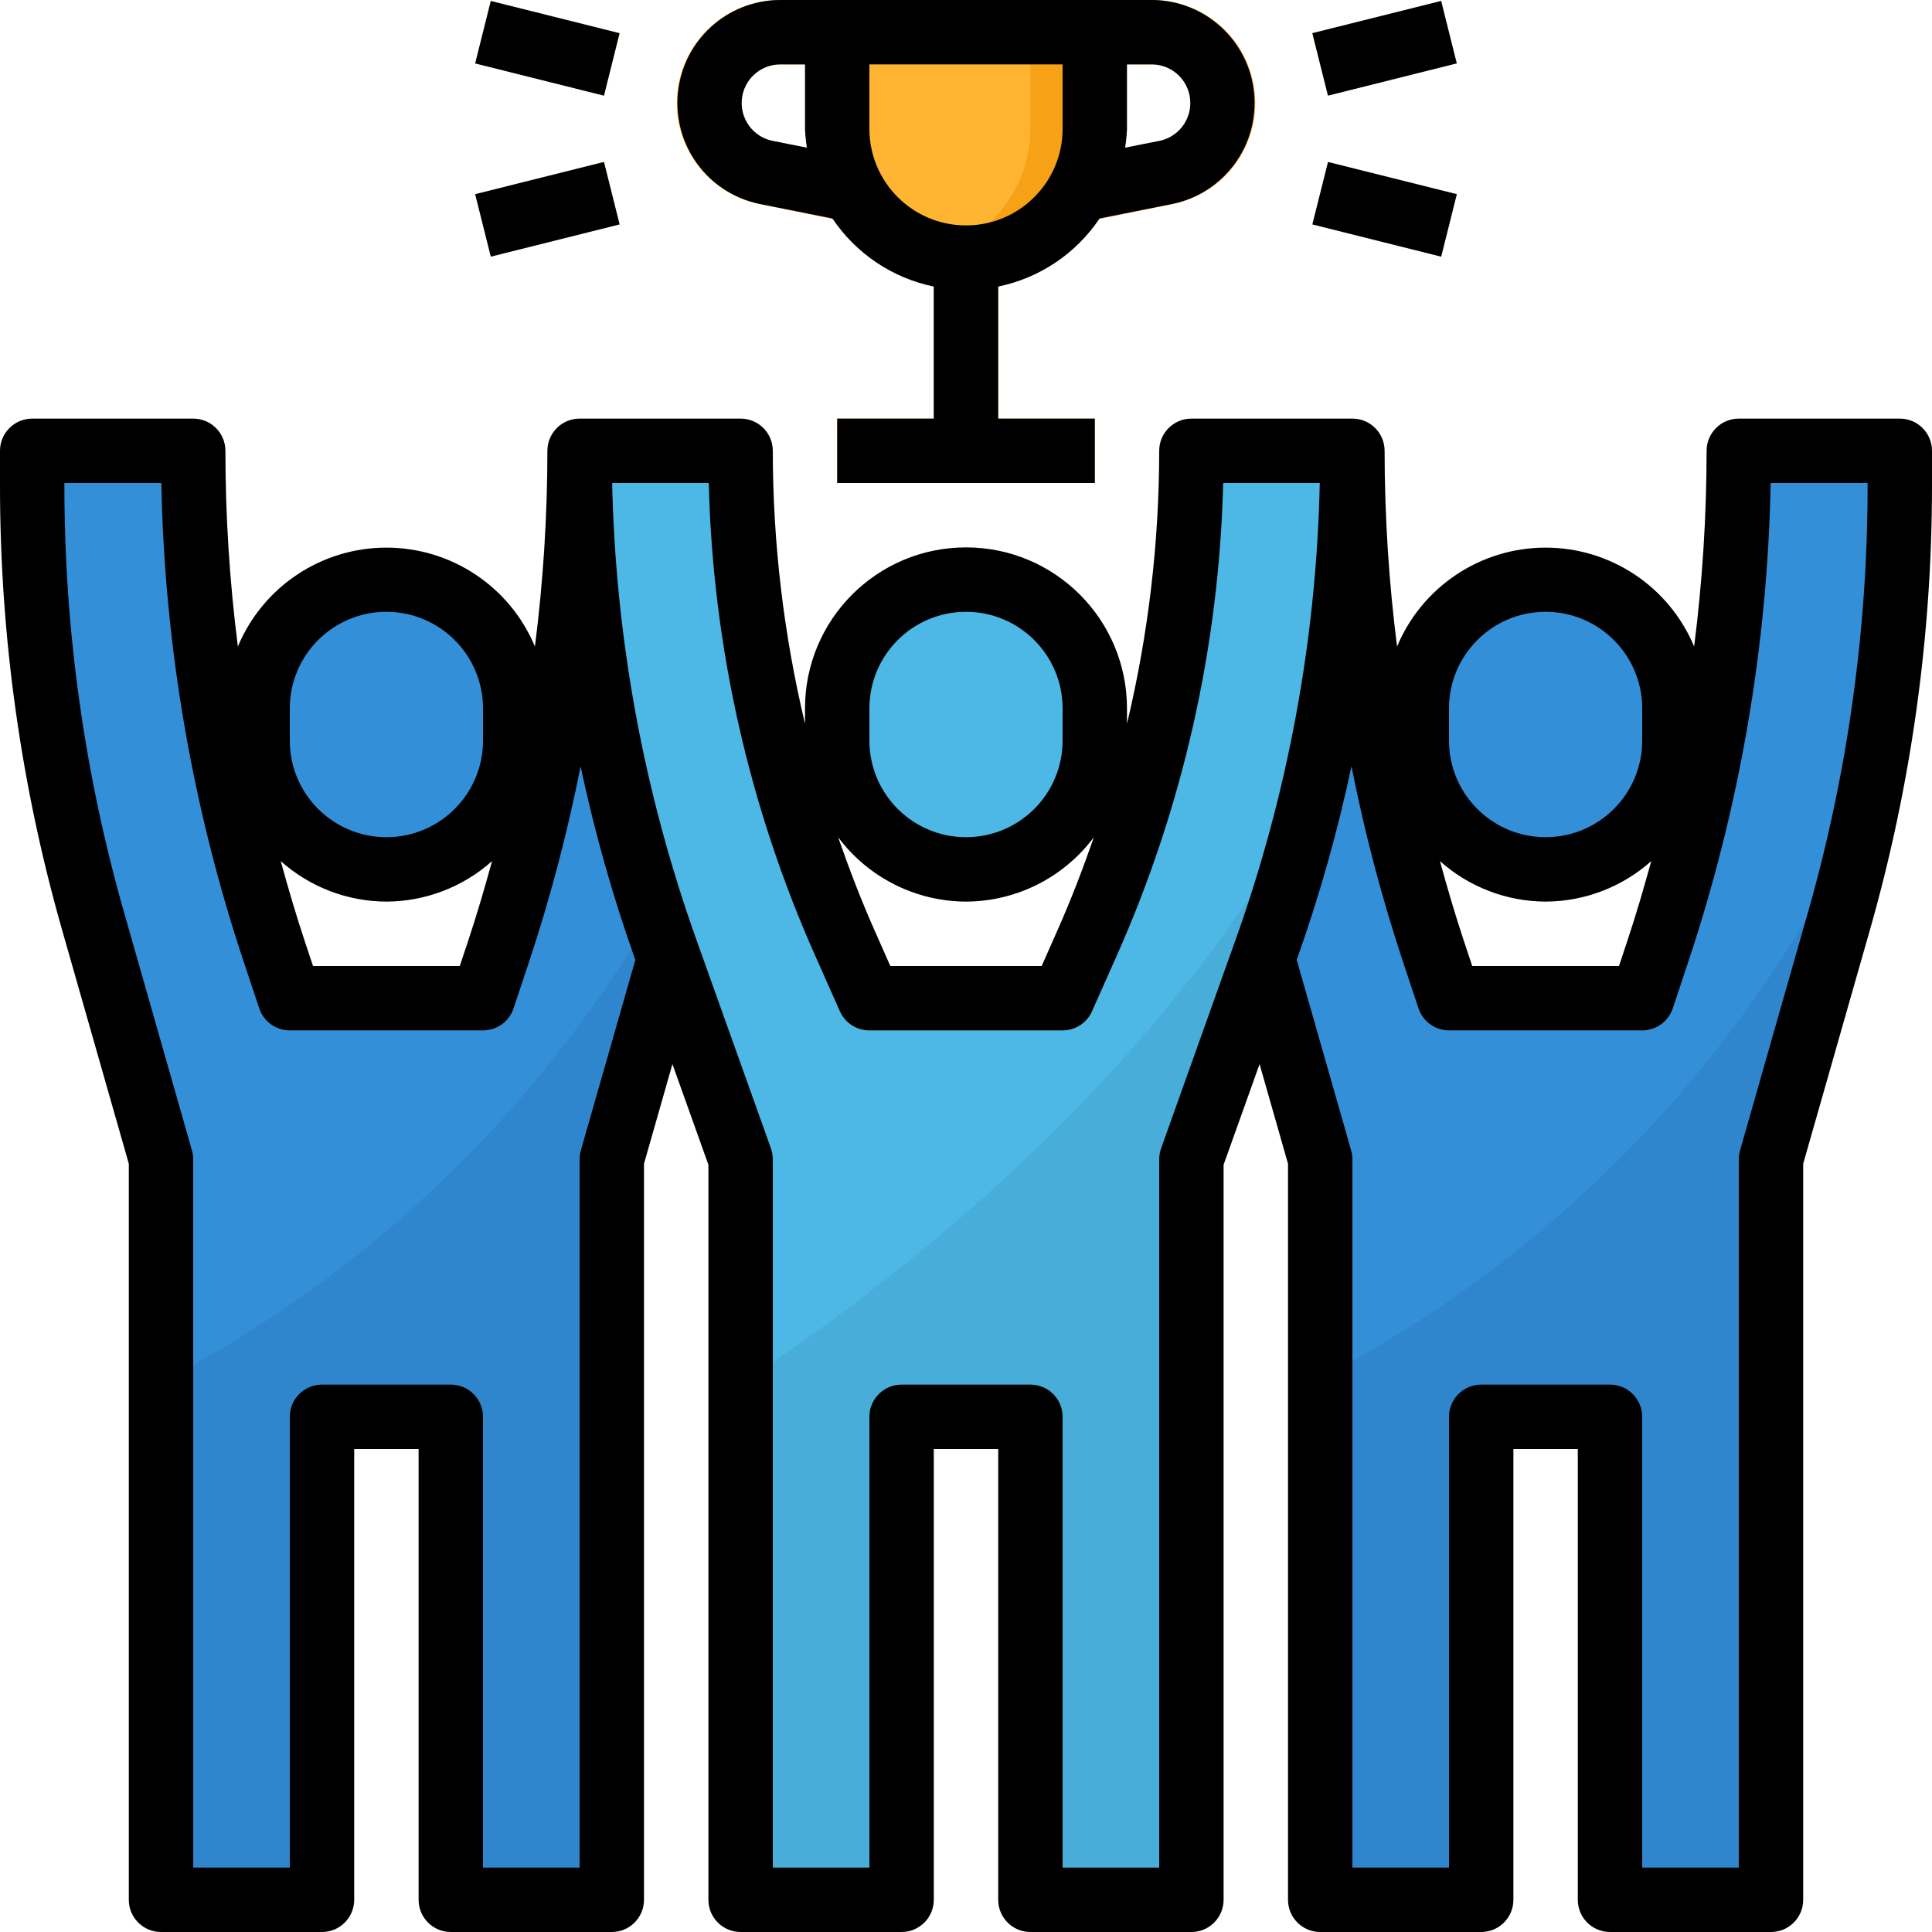 <svg width="100" height="100" viewBox="0 0 100 100" fill="none" xmlns="http://www.w3.org/2000/svg">
<g clip-path="url(#clip0)">
<path d="M30 23.333C30 32.164 28.577 40.937 25.784 49.315L25 51.667H15L14.216 49.315C11.423 40.937 10 32.164 10 23.333H1.667V25.167C1.668 32.799 2.734 40.394 4.833 47.732L8.333 60V98.333H16.667V73.333H23.333V98.333H31.667V60L35.167 47.732C37.266 40.394 38.332 32.799 38.333 25.167V23.333H30Z" fill="#348FD9"/>
<path d="M20 30C23.682 30 26.667 32.985 26.667 36.667V38.333C26.667 42.015 23.682 45 20 45C16.318 45 13.333 42.015 13.333 38.333V36.667C13.333 32.985 16.318 30 20 30Z" fill="#348FD9"/>
<path d="M8.333 71.552V98.551H16.667V73.551H23.333V98.551H31.667V60.218L35.167 47.948C35.758 45.876 36.26 43.782 36.687 41.673C30.827 54.513 20.848 65.028 8.333 71.552V71.552Z" fill="#3086CD"/>
<path d="M90 23.333C90 32.164 88.577 40.937 85.784 49.315L85 51.667H75L74.216 49.315C71.423 40.937 70 32.164 70 23.333H61.667V25.167C61.668 32.801 62.734 40.398 64.833 47.738L68.333 60V98.333H76.667V73.333H83.333V98.333H91.667V60L95.167 47.732C97.266 40.394 98.332 32.799 98.333 25.167V23.333H90Z" fill="#348FD9"/>
<path d="M80 30C83.682 30 86.667 32.985 86.667 36.667V38.333C86.667 42.015 83.682 45 80 45C76.318 45 73.333 42.015 73.333 38.333V36.667C73.333 32.985 76.318 30 80 30Z" fill="#348FD9"/>
<path d="M68.333 71.342V98.333H76.667V73.333H83.333V98.333H91.667V60L95.167 47.732C95.758 45.658 96.26 43.565 96.687 41.455C90.828 54.297 80.85 64.815 68.333 71.342V71.342Z" fill="#3086CD"/>
<path d="M61.667 23.333C61.667 32.124 59.822 40.817 56.252 48.85L55 51.667H45L43.748 48.85C40.178 40.817 38.333 32.124 38.333 23.333H30C30 32.157 31.517 40.914 34.485 49.224L38.333 60V98.333H46.667V73.333H53.333V98.333H61.667V60L65.515 49.224C68.483 40.914 70 32.157 70 23.333H61.667Z" fill="#4DB7E5"/>
<path d="M50 30C53.682 30 56.667 32.985 56.667 36.667V38.333C56.667 42.015 53.682 45 50 45C46.318 45 43.333 42.015 43.333 38.333V36.667C43.333 32.985 46.318 30 50 30Z" fill="#4DB7E5"/>
<path d="M48.333 11.667H51.667V23.333H48.333V11.667Z" fill="#F7A116"/>
<path d="M43.333 21.667H56.667V25H43.333V21.667Z" fill="#FFB531"/>
<path d="M47.292 12.187L39.292 10.557C36.619 10.006 34.793 7.525 35.061 4.81C35.329 2.094 37.604 0.018 40.334 0H43.333V3.333H40.334C39.316 3.349 38.473 4.125 38.374 5.137C38.274 6.149 38.949 7.074 39.943 7.288L45.334 8.367L47.292 12.187Z" fill="#F7A116"/>
<path d="M52.187 12.292L54.666 8.367L60.055 7.288C61.049 7.074 61.724 6.149 61.625 5.138C61.525 4.126 60.683 3.35 59.666 3.333H56.667V0H59.666C62.397 0.015 64.675 2.091 64.944 4.807C65.213 7.524 63.387 10.005 60.714 10.557L52.187 12.292Z" fill="#F7A116"/>
<path d="M43.333 0H56.667V6.667C56.667 10.348 53.682 13.333 50 13.333C46.318 13.333 43.333 10.348 43.333 6.667V0Z" fill="#FFB531"/>
<path d="M53.333 0V6.667C53.328 9.699 51.271 12.344 48.333 13.097C48.876 13.247 49.437 13.326 50 13.333C53.682 13.333 56.667 10.348 56.667 6.667V0H53.333Z" fill="#F7A116"/>
<path d="M24.595 3.284L25.402 0.051L32.069 1.718L31.261 4.95L24.595 3.284Z" fill="#FFB531"/>
<path d="M24.595 10.051L31.261 8.383L32.07 11.615L25.404 13.283L24.595 10.051Z" fill="#FFB531"/>
<path d="M67.927 1.717L74.593 0.049L75.402 3.28L68.736 4.949L67.927 1.717Z" fill="#FFB531"/>
<path d="M67.929 11.617L68.737 8.385L75.403 10.051L74.595 13.284L67.929 11.617Z" fill="#FFB531"/>
<path d="M38.333 71.64V98.333H46.667V73.333H53.333V98.333H61.667V60L65.515 49.224C66.433 46.636 67.212 44.001 67.848 41.33C60.1 55.2 47.98 65.262 38.333 71.64V71.64Z" fill="#48ADD9"/>
<path d="M98.333 21.667H90C89.08 21.667 88.333 22.413 88.333 23.333C88.332 26.721 88.116 30.103 87.688 33.464C86.392 30.363 83.36 28.345 80 28.345C76.64 28.345 73.608 30.363 72.312 33.464C71.884 30.103 71.668 26.721 71.667 23.333C71.667 22.413 70.92 21.667 70 21.667H61.667C60.746 21.667 60 22.413 60 23.333C59.998 28.091 59.438 32.832 58.333 37.46V36.667C58.333 32.065 54.602 28.333 50 28.333C45.398 28.333 41.667 32.065 41.667 36.667V37.46C40.562 32.832 40.002 28.091 40 23.333C40 22.413 39.254 21.667 38.333 21.667H30C29.08 21.667 28.333 22.413 28.333 23.333C28.332 26.721 28.116 30.103 27.688 33.464C26.392 30.363 23.36 28.345 20 28.345C16.64 28.345 13.608 30.363 12.312 33.464C11.884 30.103 11.668 26.721 11.667 23.333C11.667 22.413 10.92 21.667 10 21.667H1.667C0.746 21.667 0 22.413 0 23.333V25.167C0.002 32.954 1.089 40.703 3.23 48.19L6.667 60.234V98.333C6.667 99.254 7.413 100 8.333 100H16.667C17.587 100 18.333 99.254 18.333 98.333V75H21.667V98.333C21.667 99.254 22.413 100 23.333 100H31.667C32.587 100 33.333 99.254 33.333 98.333V60.234L34.805 55.078L36.667 60.288V98.333C36.667 99.254 37.413 100 38.333 100H46.667C47.587 100 48.333 99.254 48.333 98.333V75H51.667V98.333C51.667 99.254 52.413 100 53.333 100H61.667C62.587 100 63.333 99.254 63.333 98.333V60.288L65.195 55.078L66.667 60.234V98.333C66.667 99.254 67.413 100 68.333 100H76.667C77.587 100 78.333 99.254 78.333 98.333V75H81.667V98.333C81.667 99.254 82.413 100 83.333 100H91.667C92.587 100 93.333 99.254 93.333 98.333V60.234L96.77 48.19C98.911 40.703 99.998 32.954 100 25.167V23.333C100 22.413 99.254 21.667 98.333 21.667V21.667ZM75 36.667C75 33.906 77.239 31.667 80 31.667C82.761 31.667 85 33.906 85 36.667V38.333C85 41.095 82.761 43.333 80 43.333C77.239 43.333 75 41.095 75 38.333V36.667ZM80 46.667C82.017 46.659 83.962 45.914 85.468 44.572C85.08 45.985 84.668 47.394 84.202 48.788L83.798 50H76.202L75.798 48.788C75.332 47.394 74.92 45.985 74.532 44.572C76.038 45.914 77.983 46.659 80 46.667ZM45 36.667C45 33.906 47.239 31.667 50 31.667C52.761 31.667 55 33.906 55 36.667V38.333C55 41.095 52.761 43.333 50 43.333C47.239 43.333 45 41.095 45 38.333V36.667ZM50 46.667C52.607 46.658 55.059 45.423 56.619 43.333C56.053 44.962 55.435 46.576 54.728 48.167L53.917 50H46.083L45.272 48.167C44.565 46.576 43.949 44.962 43.381 43.333C44.941 45.422 47.393 46.657 50 46.667V46.667ZM15 36.667C15 33.906 17.239 31.667 20 31.667C22.761 31.667 25 33.906 25 36.667V38.333C25 41.095 22.761 43.333 20 43.333C17.239 43.333 15 41.095 15 38.333V36.667ZM20 46.667C22.017 46.659 23.962 45.914 25.468 44.572C25.08 45.985 24.668 47.394 24.202 48.788L23.798 50H16.202L15.798 48.788C15.332 47.394 14.92 45.985 14.532 44.572C16.038 45.914 17.983 46.659 20 46.667ZM30.065 59.544C30.022 59.692 30 59.846 30 60V96.667H25V73.333C25 72.413 24.254 71.667 23.333 71.667H16.667C15.746 71.667 15 72.413 15 73.333V96.667H10V60C10 59.846 9.978 59.692 9.935 59.544L6.435 47.276C4.379 40.086 3.335 32.644 3.333 25.167V25H8.35C8.513 33.451 9.958 41.827 12.635 49.843L13.418 52.193C13.645 52.874 14.282 53.333 15 53.333H25C25.718 53.333 26.355 52.874 26.582 52.193L27.365 49.843C28.473 46.511 29.371 43.112 30.051 39.666C30.773 43.066 31.72 46.413 32.885 49.687L30.065 59.544ZM63.945 48.667L60.097 59.443C60.033 59.623 60.001 59.81 60 60V96.667H55V73.333C55 72.413 54.254 71.667 53.333 71.667H46.667C45.746 71.667 45 72.413 45 73.333V96.667H40V60C40 59.81 39.967 59.62 39.903 59.44L36.055 48.667C33.335 41.065 31.859 33.073 31.685 25H36.685C36.892 33.462 38.774 41.799 42.222 49.528L43.473 52.343C43.741 52.947 44.34 53.335 45 53.333H55C55.659 53.333 56.256 52.945 56.523 52.343L57.775 49.528C61.222 41.799 63.104 33.462 63.311 25H68.311C68.139 33.072 66.664 41.064 63.945 48.667V48.667ZM96.667 25.167C96.665 32.644 95.621 40.086 93.565 47.276L90.065 59.544C90.022 59.692 90 59.846 90 60V96.667H85V73.333C85 72.413 84.254 71.667 83.333 71.667H76.667C75.746 71.667 75 72.413 75 73.333V96.667H70V60C70 59.846 69.978 59.692 69.935 59.544L67.118 49.682C68.284 46.408 69.23 43.061 69.952 39.661C70.632 43.109 71.53 46.51 72.638 49.843L73.422 52.193C73.648 52.873 74.284 53.332 75 53.333H85C85.718 53.333 86.355 52.874 86.582 52.193L87.365 49.843C90.042 41.827 91.487 33.451 91.65 25H96.667V25.167Z" fill="black"/>
<path d="M56.917 11.305L60.7 10.552C63.36 9.991 65.173 7.519 64.908 4.813C64.644 2.107 62.385 0.034 59.666 0H40.334C37.616 0.033 35.359 2.104 35.092 4.809C34.825 7.513 36.633 9.985 39.292 10.55L43.084 11.305C44.303 13.124 46.188 14.391 48.333 14.833V21.667H43.333V25H56.667V21.667H51.667V14.833C53.812 14.391 55.697 13.124 56.917 11.305V11.305ZM58.333 6.667V3.333H59.666C60.673 3.362 61.501 4.133 61.601 5.135C61.7 6.137 61.039 7.056 60.059 7.282L58.235 7.645C58.287 7.321 58.32 6.995 58.333 6.667V6.667ZM39.933 7.28C38.954 7.051 38.298 6.131 38.399 5.131C38.5 4.131 39.329 3.361 40.334 3.333H41.667V6.667C41.68 6.995 41.713 7.321 41.765 7.645L39.933 7.28ZM50 11.667C47.239 11.667 45 9.428 45 6.667V3.333H55V6.667C55 9.428 52.761 11.667 50 11.667Z" fill="black"/>
<path d="M24.595 3.283L25.404 0.051L32.069 1.719L31.261 4.951L24.595 3.283Z" fill="black"/>
<path d="M24.595 10.051L31.261 8.383L32.07 11.615L25.404 13.283L24.595 10.051Z" fill="black"/>
<path d="M67.927 1.717L74.593 0.049L75.402 3.28L68.736 4.949L67.927 1.717Z" fill="black"/>
<path d="M67.929 11.615L68.738 8.384L75.404 10.051L74.595 13.284L67.929 11.615Z" fill="black"/>
</g>
<defs>
<clipPath id="clip0">
<rect width="100" height="100" fill="white"/>
</clipPath>
</defs>
</svg>
